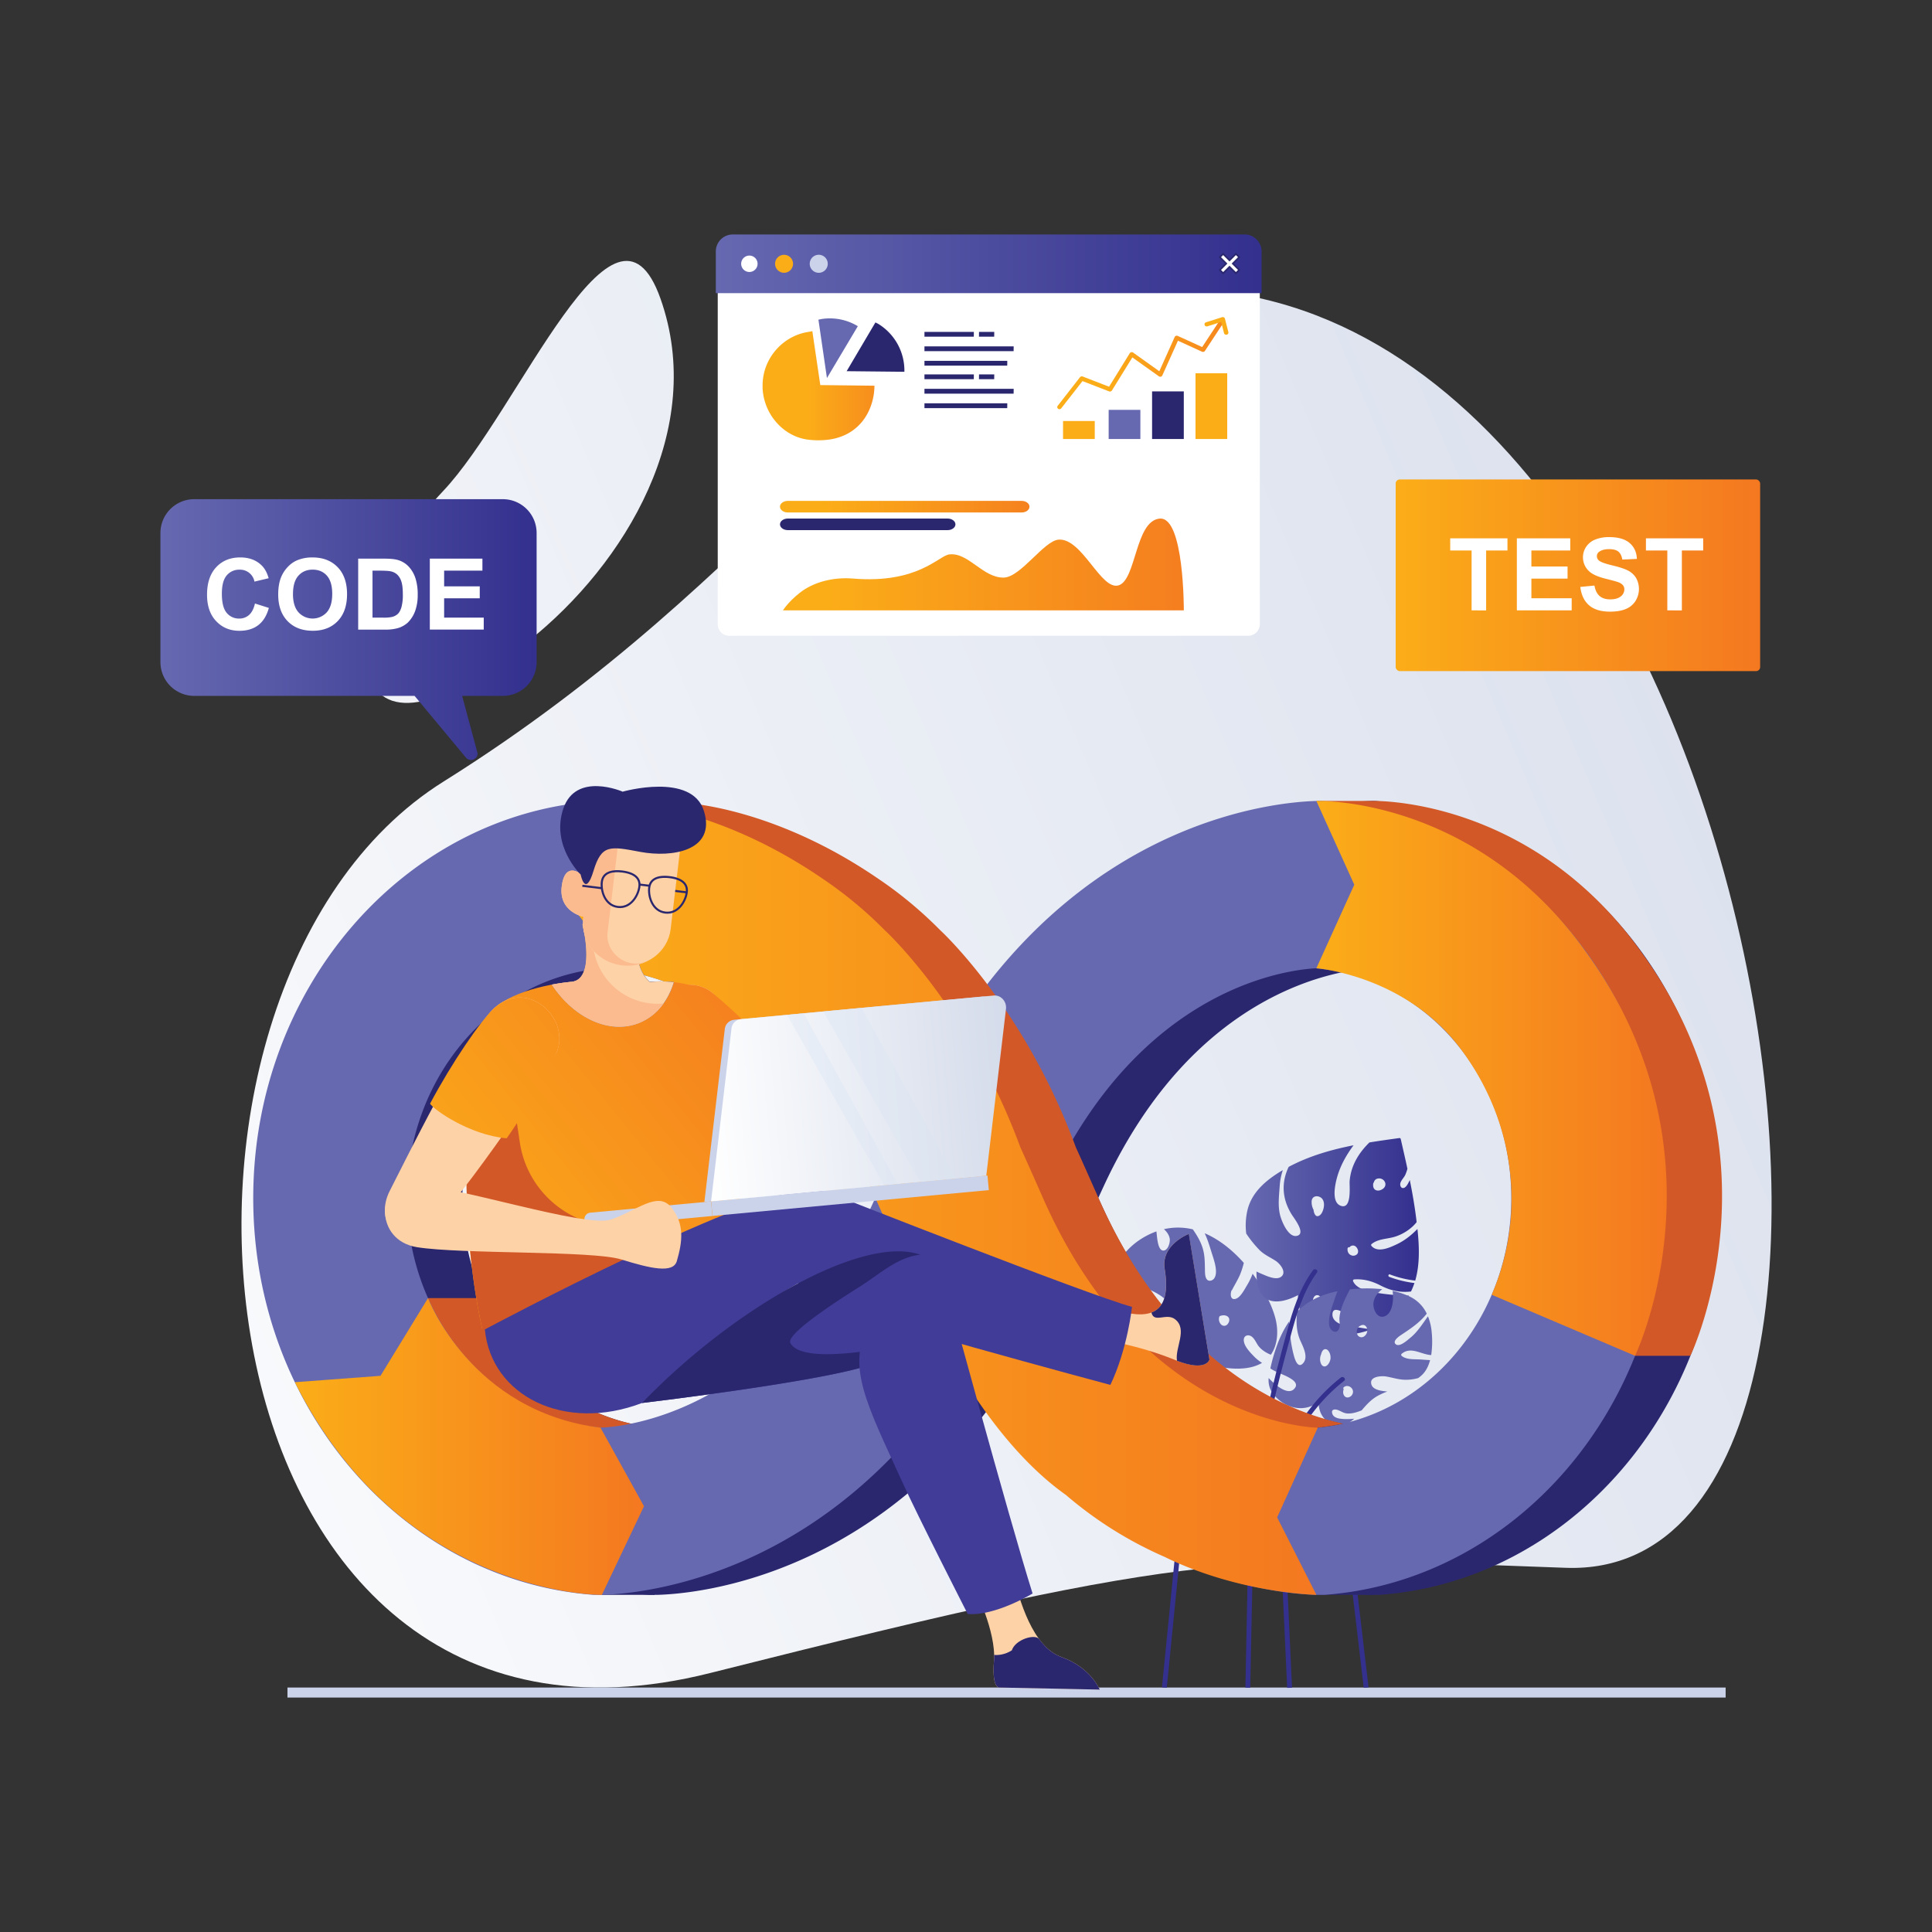 <svg xmlns="http://www.w3.org/2000/svg" xmlns:xlink="http://www.w3.org/1999/xlink" data-name="Layer 1" viewBox="0 0 2000 2000"><rect x="0" y="0" width="2000" height="2000" fill="#333333" stroke="none"/><defs><linearGradient id="a" x1="1930.48" x2="4771.1" y1="1015.04" y2="1015.04" gradientUnits="userSpaceOnUse"><stop offset="0" stop-color="#fff"/><stop offset="1" stop-color="#d4dbea"/></linearGradient><linearGradient id="f" x1="1885.29" x2="3346.77" y1="1075.18" y2="1075.18" gradientTransform="translate(47.16)" gradientUnits="userSpaceOnUse"><stop offset="0" stop-color="#33308e"/><stop offset="1" stop-color="#6669b0"/></linearGradient><linearGradient id="c" x1="1928.35" x2="2289.74" y1="1332.53" y2="1332.53" gradientTransform="translate(47.16)" gradientUnits="userSpaceOnUse"><stop offset="0" stop-color="#fbad18"/><stop offset="1" stop-color="#f47820"/></linearGradient><linearGradient id="g" x1="-93.24" x2="2228.28" y1="1597.17" y2="605.32" xlink:href="#a"/><linearGradient id="h" x1="-392.15" x2="1929.35" y1="897.53" y2="-94.31" xlink:href="#a"/><linearGradient id="b" x1="1289.64" x2="1468.78" y1="1280.09" y2="1280.09" gradientUnits="userSpaceOnUse"><stop offset="0" stop-color="#6669b0"/><stop offset="1" stop-color="#33308e"/></linearGradient><linearGradient id="i" x1="1124.1" x2="1256.4" y1="1479.73" y2="1479.73" xlink:href="#b"/><linearGradient id="j" x1="166.06" x2="555.52" y1="651.75" y2="651.75" xlink:href="#b"/><linearGradient id="k" x1="1444.79" x2="1822.08" y1="595.52" y2="595.52" gradientTransform="rotate(-180 1633.44 595.525)" xlink:href="#c"/><linearGradient id="l" x1="537.73" x2="1316.97" y1="1240.94" y2="1240.94" xlink:href="#c"/><linearGradient id="m" x1="258.05" x2="619.44" y1="1497.39" y2="1497.39" xlink:href="#c"/><linearGradient id="n" x1="1315.54" x2="1678.23" y1="1116.31" y2="1116.31" xlink:href="#c"/><linearGradient id="o" x1="434.43" x2="816.49" y1="1350.9" y2="1041.97" xlink:href="#c"/><linearGradient id="p" x1="419.41" x2="801.48" y1="1332.33" y2="1023.4" xlink:href="#c"/><linearGradient id="q" x1="8139.41" x2="8455.28" y1="617.68" y2="617.68" gradientTransform="matrix(-1 .09 .09 1 8817.02 -433.15)" gradientUnits="userSpaceOnUse"><stop offset="0" stop-color="#ffd10a"/><stop offset="1" stop-color="#f47521"/></linearGradient><linearGradient id="r" x1="366.68" x2="689.43" y1="825.49" y2="825.49" gradientTransform="matrix(1 -.09 .09 1 285.62 363.76)" xlink:href="#a"/><linearGradient id="s" x1="350.18" x2="732.23" y1="1246.7" y2="937.77" xlink:href="#c"/><linearGradient id="t" x1="741.05" x2="1306.03" y1="273.07" y2="273.07" xlink:href="#b"/><linearGradient id="u" x1="802.33" x2="820.99" y1="273.07" y2="273.07" xlink:href="#c"/><linearGradient id="v" x1="789.41" x2="905.27" y1="399.3" y2="399.3" xlink:href="#c"/><linearGradient id="w" x1="1100.46" x2="1133.29" y1="445.14" y2="445.14" xlink:href="#c"/><linearGradient id="x" x1="1237.59" x2="1270.42" y1="420.44" y2="420.44" xlink:href="#c"/><linearGradient id="y" x1="1094.42" x2="1265.92" y1="377.94" y2="377.94" xlink:href="#c"/><linearGradient id="z" x1="1246.95" x2="1271.73" y1="337.38" y2="337.38" xlink:href="#c"/><linearGradient id="A" x1="810.49" x2="1225.46" y1="584.31" y2="584.31" xlink:href="#c"/><linearGradient id="B" x1="807.44" x2="1065.71" y1="524.51" y2="524.51" xlink:href="#c"/><clipPath id="d"><path fill="none" d="M3624.59,790.22c-174.24-52.9-324.46-127.66-494.67-335.1s-627.65-143.61-760.63,167.55-37.23,598.4,122.34,651.59,228,105.27,316.15,309.36c70.68,163.73,463.59,242.58,585.33,84.68,222.67-288.77,228.83-176,335.21-391.38S3803.56,844.55,3624.59,790.22Z"/></clipPath><clipPath id="e"><path fill="none" d="M3493.39,1050.85,3383.13,668.7l-266.67-30.42,0-174.93a59.55,59.55,0,0,0-59.54-59.54l-563.79.07a59.57,59.57,0,0,0-59.54,59.62l.15,1113.13a59.74,59.74,0,0,0,59.62,59.62l563.79-.08a59.55,59.55,0,0,0,59.46-59.62v-42.61l293-114.17Z" data-name="SVGID"/></clipPath></defs><g clip-path="url(#d)"><rect width="1380.35" height="1573.84" x="1936.02" y="225.29" fill="#fff" opacity=".35"/><path fill="url(#a)" d="M4771.1,509.18v-18h-49.59V207.3h-2791v36h30.07V256h890.17V491.17H1930.48v18h920.24V971.36H1930.48v18h920.24v462.18H1930.48v18h920.24v301.15H1960.83v10.42h-30.35v41.66h2791v-3.35h0V1469.56h49.59v-18h-49.59V989.37h49.59v-18h-49.59V509.18ZM3341.16,989.37h429.92v462.18H3341.16Zm0-18V509.18h429.92V971.36Zm0-480.19V256h429.92V491.17Zm0,978.39h429.92v301.15H3341.31v10.42h-.15Zm460.12,301.15V1469.56H4231.2v301.15Zm0-319.16V989.37H4231.2v462.18Zm0-480.19V509.18H4231.2V971.36Zm0-480.19V256H4231.2V491.17ZM4261.39,256h429.93V491.17H4261.39Zm-1380.47,0h429.92V491.17H2880.92Zm0,253.16h429.92V971.36H2880.92Zm0,480.19h429.92v462.18H2880.92Zm0,480.19h429.92v311.57h-.17v-10.42H2880.92Zm1810.4,311.57h-.17v-10.42H4261.39V1469.56h429.93Zm0-329.58H4261.39V989.37h429.93Zm0-480.19H4261.39V509.18h429.93Z"/></g><g clip-path="url(#e)"><path fill="#2a276f" d="M3098.54,664.76a44.69,44.69,0,0,0-7.64-.48h-.6C3048,665.49,2858.87,683,2720.49,894.9,2582.11,683,2393,665.45,2350.74,664.24h-.06c-.2,0-8.25.52-8.25.52-196.73,14.47-352.68,193.13-352.68,410.7s155.95,396.15,352.65,410.63l8.28,0c42.27-1.17,231.43-18.66,369.81-230.59C2858.87,1467.46,3048,1485,3090.3,1486.12l8.27,0c196.71-14.48,352.65-193.13,352.65-410.63S3295.28,679.23,3098.54,664.76Zm-470.62,423.06C2530.73,1297.33,2374.71,1312,2349.25,1313c-112.06-10.52-200.33-113-200.33-237.58,0-125.09,89-228,201.76-237.8v-.2c29.38,1.49,181.7,19.25,277.24,225.16l5.82,12.6ZM3091.73,1313c-25.47-1-181.48-15.71-278.67-225.22l-5.82-12.6,5.82-12.6C2908.59,856.71,3060.92,839,3090.3,837.46v.2c112.76,9.77,201.76,112.71,201.76,237.8C3292.06,1200,3203.79,1302.52,3091.73,1313Z"/><path fill="url(#f)" d="M3041.24,664.76a44.69,44.69,0,0,0-7.64-.48h-.6c-42.28,1.21-231.43,18.69-369.81,230.62C2524.81,683,2335.72,665.45,2293.44,664.24h-.06c-.19,0-8.25.52-8.25.52-196.73,14.47-352.68,193.13-352.68,410.7s156,396.15,352.65,410.63l8.28,0c42.27-1.17,231.43-18.66,369.81-230.59C2801.57,1467.46,2990.72,1485,3033,1486.12l8.27,0c196.7-14.48,352.66-193.13,352.66-410.63S3238,679.23,3041.24,664.76Zm-470.62,423.06C2473.43,1297.33,2317.41,1312,2292,1313c-112.06-10.52-200.33-113-200.33-237.58,0-125.09,89-228,201.76-237.8v-.2c29.38,1.49,181.7,19.25,277.24,225.16l5.82,12.6ZM3034.43,1313c-25.47-1-181.48-15.71-278.67-225.22l-5.83-12.6,5.83-12.6C2851.29,856.71,3003.62,839,3033,837.46v.2c112.75,9.77,201.76,112.71,201.76,237.8C3234.76,1200,3146.48,1302.52,3034.43,1313Z"/><path fill="url(#c)" d="M2292,1313l45,81.34-43.52,91.74s-206.52,2.29-317.87-220.14l88.68-6.63,49.18-80.41S2157.83,1296.57,2292,1313Z"/></g><path fill="url(#g)" d="M1128.73,307.6C914.18,349.87,804.65,592.85,459.16,809.06S189.73,1869.54,735.38,1731.85C1255.93,1600.48,1280,1610.86,1621,1623,2047.67,1638.16,1807.66,173.85,1128.73,307.6Z"/><path fill="url(#h)" d="M546.86,663.8c100.7-80.13,184.55-220,136.87-354.69S537.6,425.16,458.38,508.7C343.74,629.58,336.14,831.48,546.86,663.8Z"/><rect width="1488.8" height="10.37" x="297.57" y="1746.93" fill="#cbd3eb"/><polygon fill="#33308e" points="1332.47 1747.27 1337.51 1747.16 1330.33 1591.26 1325.28 1591.37 1332.47 1747.27"/><path fill="#33308e" d="M1216.42,1582.3c0-10.7,69.77-11.53,91.15-11.53s91.15.83,91.15,11.53-69.76,11.53-91.15,11.53S1216.42,1593,1216.42,1582.3Zm91.15-6.49c-47,0-77.43,3.54-84.86,6.49,7.43,3,37.91,6.49,84.86,6.49s77.43-3.53,84.86-6.49C1385,1579.35,1354.52,1575.81,1307.57,1575.81Z"/><path fill="#cbd3eb" d="M1393.67,1501.1a92.77,92.77,0,1,1-172.2,0Z"/><path fill="#c0c9e7" d="M1221.47,1501.1c0,7.52,38.55,13.63,86.1,13.63s86.1-6.11,86.1-13.63-38.55-13.64-86.1-13.64S1221.47,1493.56,1221.47,1501.1Z"/><path fill="#84605a" d="M1230,1501.1c0,5.56,34.75,10.07,77.62,10.07s77.62-4.51,77.62-10.07-34.75-10.09-77.62-10.09S1230,1495.52,1230,1501.1Z"/><path fill="#fff" d="M1229.91,1532.39c.21-6.94,11-7,10.81,0-.49,16.5,1.64,32.95,13.55,45.34,4.83,5-2.81,12.67-7.64,7.64C1232.76,1571,1229.33,1551.79,1229.91,1532.39Z" opacity=".42"/><path fill="#33308e" d="M1307.57,1593.83c21.39,0,91.15-.83,91.15-11.53h-5a1.29,1.29,0,0,1,.28-.86c-3,3.08-34.77,7.35-86.39,7.35s-83.34-4.27-86.39-7.35a1.29,1.29,0,0,1,.28.86h-5C1216.42,1593,1286.19,1593.83,1307.57,1593.83Z"/><polygon fill="#33308e" points="1411.72 1747.17 1416.75 1746.82 1397.49 1583.63 1392.45 1583.98 1411.72 1747.17"/><polygon fill="#33308e" points="1207.87 1747.18 1223.99 1584.63 1218.96 1584.25 1202.84 1746.81 1207.87 1747.18"/><rect width="155.88" height="5.04" x="1215.39" y="1666.71" fill="#33308e" transform="rotate(-88.83 1293.317 1669.227)"/><path fill="#cbd3eb" d="M1230,1501.11c0,4.1,18.66,7.6,45.53,9.17,1.57.09,3.18.18,4.84.23,2.25.14,4.51.23,6.86.27,1.52.1,3.09.14,4.7.19q5.25.13,10.79.14c1.61,0,3.22,0,4.84,0h0c7.19,0,14.15-.14,20.74-.37,1.66,0,3.32-.13,4.93-.18,30.23-1.38,51.94-5.07,51.94-9.49,0-4-18.11-7.51-44.33-9.12-1.71-.1-3.41-.2-5.16-.28-7.84-.42-16.27-.65-25.08-.7h-4.88c-5.35,0-10.55.1-15.58.24-1.61,0-3.13.14-4.7.18-2.62.09-5.2.23-7.74.36-1.61.06-3.23.2-4.79.24C1247.42,1493.74,1230,1497.14,1230,1501.11Z"/><path fill="#6669b0" d="M1306.44,1410.86a44.67,44.67,0,0,1-8.9-7.34c-3.9-4-10-10.38-10-16.42.06-5,5.22-6.07,8.66-3.14,3.06,2.61,4.36,6.58,6.76,9.67,3,3.79,7.71,6.82,12.6,8.79,6.68-9.53,7.79-22.65,5.54-34.11-2.6-13.24-11.34-32.11-24.41-49.73a69.15,69.15,0,0,1-6,12.3c-2.46,4.08-6.42,11.86-11.12,13.52-5,1.77-6-2.85-5.25-6.6a1.51,1.51,0,0,1,.13-.6h0a9.35,9.35,0,0,1,.3-1,1.24,1.24,0,0,1,.56-.66c2.73-5.29,5.89-10.35,8.28-15.81a83.27,83.27,0,0,0,4-12.4c-11.45-12.89-25.21-24.16-40.52-30.66,3.11,6.45,5.26,13.76,7.24,20.14,2,6.53,7.39,20.43,2.41,26.83-1.36,1.75-4.17,2.88-6.29,1.69-3.47-1.95-3-9.09-3.11-12.29-.15-7.83-.18-14.6-2.72-22.22-2.22-6.61-5.84-12.5-9.76-18.19a65.15,65.15,0,0,0-29.93-.18c3,2.69,5.38,6,6,9.89.58,3.61-1.63,11.93-6.37,12.22-6.24.36-6.67-14.12-7.43-19.81a80.31,80.31,0,0,0-17.09,8.6,74.32,74.32,0,0,0-23,24.34,1.2,1.2,0,0,1,.23.59c2,15.84,22.24,21.32,34.28,27.43,3.74,1.9,17.75,8.46,15.94,14.12-1,3-6,3-8.31,2.56-6-1.12-11.45-5.93-16.14-9.58-10.83-8.4-21.53-16.5-30.48-26.67-9.9,21.18-12.15,45.58-11.8,63.63a1.39,1.39,0,0,1,1.08,0,47.8,47.8,0,0,0,22.55,3.55c4.79-.44,9.75-1.57,14.58-.86,4.06.59,10.41,5.55,5.85,9.61-3.9,3.46-12.59,2.63-17.35,2a82.72,82.72,0,0,1-26.49-8.44c.28,5.28.76,9.84,1.3,13.27a65.18,65.18,0,0,0,28.23,43.55,67.92,67.92,0,0,0,16,7.75c10.88-9.43,19.15-19.85,24-34,1.94-5.67,6-21.34,14-20.8,3.61.24,6.1,4.64,6.78,7.76,1.16,5.31-2.06,10.63-5,14.77-4.3,6.09-9,11.79-13.22,18-4.06,6-8.27,11.85-12.7,17.57a72.57,72.57,0,0,0,30.76-2.47c15.53-4.8,31.79-20.94,23.2-37.55C1271,1417.12,1291.55,1419.62,1306.44,1410.86Zm-137-44.09a4.54,4.54,0,0,1-.7.1,1.28,1.28,0,0,1-1.93.19c-.22-.22-.42-.45-.63-.69-1.64-1-2.68-3.21-3.18-5.11a1.18,1.18,0,0,1,.18-1,14.33,14.33,0,0,1-.39-3.06c0-2.43,1.11-5.17,4-4.66a9,9,0,0,1,6.8,7.21C1173.88,1362.53,1172.32,1365.89,1169.44,1366.77Zm101.44,3.89a4.47,4.47,0,0,1-6.69.56,7.94,7.94,0,0,1-2-8,1.17,1.17,0,0,1,.8-.85l.1-.07c2.47-1,5.83-1.08,8,.73C1273.45,1365.05,1272.68,1368.46,1270.88,1370.66Z"/><path fill="url(#b)" d="M1438.86,1319.29a108.76,108.76,0,0,0,26.18,6.38c4.94-17.07,4.18-35.64,2.28-53.43-6.29,6.41-13.17,12-21.72,16-7.16,3.35-19.46,9-25.85,1.53a1.33,1.33,0,0,1,0-1.84c6.93-5.71,16.15-5.15,24.34-7.71s16.86-8,22.41-15.1c-.17-1.47-.36-3-.54-4.41-1.65-13.15-3.94-26.19-6.55-39.17l-.35.73c-1.11,2.27-3.22,7.07-6.19,7.55-2.76.45-3.78-2.81-3.22-5,.85-3.28,4-5.92,5.31-9.09.77-1.91,1.47-3.85,2-5.82-2.21-10.32-4.58-20.6-6.94-30.87a1.34,1.34,0,0,0-1.61-.91c-10.2,1.41-20.51,2.84-30.8,4.52-11.19,11-19.17,24-20.48,40.11-.37,4.59,2.5,28.63-8.46,25.69-11.57-3.11-6.11-24.72-3.87-31.93,3.54-11.37,9.4-21.49,16.39-30.93-23.34,4.6-46.21,11.18-67.17,22.36-7.89,16.49-6.8,33.59,3.42,49.72,2.23,3.53,15.19,19.94,4.72,21.76-8.81,1.54-15.69-15.77-17.18-22.22-2.21-9.6-.91-19.53-.25-29.22a63.58,63.58,0,0,1,3.26-16.69c-.24.15-.5.27-.75.42-15.8,9.42-30.82,21.6-35.66,40.14a69.47,69.47,0,0,0-1.5,25.13,119.85,119.85,0,0,0,13.51,16.81c5.21,5.25,11.22,7.61,17.23,11.6,4.29,2.84,11.61,11.78,5.28,16.39-5.1,3.71-14.67-.83-19.54-2.87-2-.83-3.93-1.72-5.84-2.65-.78,50.19,42.93,24.22,42.93,24.45-.33,46,46.56,46.36,75.42,35.62-2.9-.54-5.8-1.08-8.71-1.56-5.75-1-11.61-1.28-17.32-2.41-6.21-1.24-14.86-5.13-13.59-13.07,1.1-6.84,10-1.31,13.26.49,11.22,6.19,24.35,11.9,37.42,11.23,1.39-.83,2.76-1.7,4.1-2.64a81.2,81.2,0,0,0,24.26-27.08,229.94,229.94,0,0,1-33.25-3c-8-1.38-20.62-3.51-24.44-11.85a1.32,1.32,0,0,1,1.12-2c9.61-.72,18.74,1.86,27.2,6.27,10.16,5.29,20.64,7.58,31.56,6.22a76.71,76.71,0,0,0,3.37-8.25c.06-.17.11-.34.16-.51a110.66,110.66,0,0,1-26.1-6.39C1436.61,1321.23,1437.28,1318.7,1438.86,1319.29ZM1421.59,1225a1,1,0,0,1,.61-.84,5,5,0,0,1,4.45-4.18c6.1-.93,10.35,6.26,5.27,10.43-2,1.61-4.85,2.6-7.32,1.74C1421.53,1231,1421.17,1227.75,1421.59,1225Zm-56.43,123.17a4.88,4.88,0,0,1-6.3.31,1.12,1.12,0,0,1,.26-1.92,7.07,7.07,0,0,1,1.75-4.72,3.71,3.71,0,0,1,5.84.75C1367.9,1344.51,1366.76,1346.81,1365.16,1348.13Zm5.25-98.67c-.49,3.06-2,7.57-5,9.07-3.66,1.79-5.14-2.76-5.56-5.48a1.21,1.21,0,0,1,0-.57,16.63,16.63,0,0,1-2-9.47c.6-4.63,5.22-5.83,9-3.63C1370.34,1241.43,1371,1245.76,1370.41,1249.46Zm34.53,48.74a5.58,5.58,0,0,1-6.39,1.11c-2.79-1.21-3.92-4.13-3.54-7a1.47,1.47,0,0,1,2-1.12,4.37,4.37,0,0,1,6.63-.63C1405.58,1292.36,1406.88,1295.92,1404.94,1298.2Z"/><path fill="url(#i)" d="M1217.14,1515.47a67.19,67.19,0,0,1,5.49,16.24c-11.07,4-23.41,4.44-35.28,4.14a47.2,47.2,0,0,0,9.52-14.55c1.87-4.69,5-12.75-.23-16.42a.93.93,0,0,0-1.23.09c-3.45,4.67-2.63,10.48-3.92,15.79a30.17,30.17,0,0,1-8.93,14.94l-2.94-.13c-8.79-.38-17.54-1.17-26.26-2.16l.46-.26c1.46-.82,4.53-2.4,4.71-4.3s-2-2.25-3.45-1.78c-2.13.7-3.73,2.83-5.76,3.82-1.23.59-2.49,1.12-3.76,1.58-6.94-.87-13.86-1.85-20.78-2.83a.83.83,0,0,1-.68-1c.44-6.53.89-13.12,1.51-19.71,6.75-7.64,15-13.33,25.58-15,3-.47,19.08.14,16.6-6.65-2.62-7.16-16.67-2.62-21.34-.83a70.64,70.64,0,0,0-19.69,11.92c1.92-15,5.18-29.78,11.57-43.6,10.54-5.82,21.91-6,33.09-.35,2.44,1.24,13.94,8.6,14.64,1.89.59-5.65-11.2-9.13-15.54-9.74-6.47-.92-13,.41-19.37,1.31a44.15,44.15,0,0,0-10.89,2.91c.08-.16.15-.33.24-.5,5.47-10.47,12.81-20.58,24.86-24.58a48.19,48.19,0,0,1,16.58-2.21,78.4,78.4,0,0,1,11.78,7.69c3.73,3,5.58,6.71,8.51,10.31,2.09,2.56,8.37,6.75,11.11,2.51,2.21-3.42-1.26-9.23-2.84-12.22-.65-1.21-1.33-2.39-2-3.56,33.2-3,18.12,25.93,18.26,25.92,30.43-2.53,33,27.1,27.23,45.9-.5-1.81-1-3.62-1.45-5.43-.91-3.59-1.41-7.28-2.43-10.84-1.12-3.86-4.11-9.14-9.31-7.92-4.48,1-.39,6.38,1,8.35,4.63,6.79,9,14.8,9.23,23.1-.48.92-1,1.83-1.55,2.72a53.19,53.19,0,0,1-16.76,16.72,139.36,139.36,0,0,0-3.59-20.88c-1.3-5-3.32-12.87-9-14.86a.88.88,0,0,0-1.24.81,30.78,30.78,0,0,0,5.46,16.88c4,6.17,6,12.68,5.64,19.64a50.71,50.71,0,0,1-5.3,2.56l-.33.12a67.47,67.47,0,0,0-5.49-16.18C1218.31,1513.94,1216.67,1514.51,1217.14,1515.47Zm-63.31-6.15a.72.72,0,0,0-.53.42,3.28,3.28,0,0,0-2.55,3c-.32,3.9,4.64,6.23,7.17,2.81a4.91,4.91,0,0,0,.79-4.72C1157.85,1509,1155.66,1508.9,1153.83,1509.32Zm78.84-41.91a3,3,0,0,0-.09-4,.76.76,0,0,0-1.26.26,4.85,4.85,0,0,0-3,1.34,2.3,2.3,0,0,0,.78,3.66A3,3,0,0,0,1232.67,1467.41Zm-65.08,8.3c2-.47,4.92-1.63,5.76-3.63,1-2.4-2.08-3.11-3.9-3.23a.81.81,0,0,0-.38,0,11.38,11.38,0,0,0-6.36-.81c-3,.62-3.61,3.6-2,5.87C1162.26,1476.07,1165.16,1476.27,1167.59,1475.71Zm33.94,19.38a3.42,3.42,0,0,0,.43-4.1,4.32,4.32,0,0,0-4.82-1.88.92.92,0,0,0-.65,1.32,2.7,2.7,0,0,0-.1,4.23C1197.7,1495.79,1200.12,1496.43,1201.53,1495.09Z"/><path fill="#6669b0" d="M1480.43,1408c-3.07-.18-6.15-.38-9.23-.63-6.25-.5-15,.54-20.16-3.73a1.42,1.42,0,0,1-.09-2.14c9.67-8.15,20.27.82,30.62,1.25a96.22,96.22,0,0,0,.54-23.36,56.79,56.79,0,0,0-3.89-16.72c-5.73,7.85-10.82,16.2-18.37,22.3-3,2.43-10.8,9.68-14.76,6.75-4.35-3.22,3.25-8.38,5.58-9.93,9.58-6.37,19-12.58,26.3-21.9a37.19,37.19,0,0,0-17.36-17.58,79.87,79.87,0,0,0-18-6c1.39,9.73-.12,24.16-9.1,26.57-6.34,1.69-10.32-5.72-10.74-11.57-.49-6.8,3.87-12.9,9.13-16.73a153.8,153.8,0,0,0-28.5-.35c-1.69.13-3.39.3-5.1.49a1.44,1.44,0,0,1-.16.55c-4.52,8.76-9.65,18.76-10.55,28.78-.33,3.72,1.23,8.62-.73,12.11-3.1,5.51-8.88,1-9.74-3.49-1.56-8.12,2.24-18.36,4.86-26,1.09-3.2,2.24-6.61,3.55-10-11.47,2.36-22.71,6.4-32.57,13.33a65.63,65.63,0,0,0-9.12,7.83c-1.24,9.88-.86,19.87,2.77,28.79,2.6,6.4,9.9,18.46,2.78,25.16-4.9,4.61-7.79-4.18-8.81-7.86-3.2-11.48-4.55-23.85-5.06-36a107.85,107.85,0,0,0-12.06,23.45,179.77,179.77,0,0,0-7.38,25.16c6,4.25,13.1,6,19.62,9.7,3,1.75,9.08,5.44,6.15,10.09-6.06,9.64-19.81-1.52-27.54-9.8-.64,7.79,1.91,14,7.34,19.61,11.74,12.2,30.15,16.14,44.43,5.09-.56,14.25,10.1,25.93,24,24,5-.71,9.13-3.22,12.79-6.58a68.85,68.85,0,0,1-9.72.36c-4.16-.14-11.25-.48-12.92-5.45-1.61-4.77,2.73-5,5.77-3.88,3.76,1.44,6.17,3.51,10.45,3.59,4.81.11,9.57-1.43,14.17-3.27,5.23-6.24,10.29-11.78,17.71-15.63a85.13,85.13,0,0,1,8.8-3.88c-5.83-.49-14.39-1.53-16.31-6.85-3.2-8.88,10.3-9.47,14.85-8.73,6.08,1,11.89,2.93,18.09,3.35a46.31,46.31,0,0,0,15.35-1.66c1-.75,2.05-1.52,3-2.37C1475.86,1420.12,1478.74,1414.36,1480.43,1408ZM1371,1414.53c-2.74-.09-4-3.39-4.36-5.88a12.52,12.52,0,0,1,1.13-7,1.38,1.38,0,0,1,.07-.62c.59-1.72,1.54-3.76,3.36-4.29a3.61,3.61,0,0,1,3.59,1.27c2.14,2.28,3,6.17,2.38,9.38C1376.61,1410.24,1374.15,1414.65,1371,1414.53Zm34.21-32.93c-1.54-3-.43-6.57,2-8.71a1.24,1.24,0,0,1,.76-.31c2.42-1.67,5.32-1.36,6.75,1.58a7.49,7.49,0,0,1-2.52,9.2A4.63,4.63,0,0,1,1405.17,1381.6Zm-5.41,62.13c-1.71,2.85-5.63,4.06-7.87,1.59-1.77-1.93-1.84-4.81-.91-7.28a1.27,1.27,0,0,1,0-1.93C1395.71,1432.07,1403.2,1438,1399.76,1443.73Z"/><path fill="#33308e" d="M1328.3,1510.78c1.66,0,3.32-.13,4.93-.18,1.71-5,3.55-9.91,5.76-14.74.6-1.3,1.2-2.59,1.85-3.87a180.17,180.17,0,0,1,50.59-62.55c2.4-1.92-1-5.29-3.41-3.4a183.65,183.65,0,0,0-51.56,63.87c-.28.6-.56,1.2-.78,1.8A147.59,147.59,0,0,0,1328.3,1510.78Z"/><path fill="#33308e" d="M1302.68,1511.11c1.61,0,3.22,0,4.84,0,.87-6.73,1.93-13.45,3.08-20.14,2-11.61,4.34-23.18,6.87-34.65,5.44-24.24,11.84-48.25,18.29-72.26,6.32-23.46,13.09-46.82,27.56-66.73,1.85-2.48-2.35-4.88-4.14-2.39-13.92,19.07-20.88,41.33-27,63.91-7.28,26.78-14.42,53.64-20.32,80.74-2.26,10.42-4.38,20.87-6.13,31.38C1304.57,1497.7,1303.55,1504.42,1302.68,1511.11Z"/><path fill="#33308e" d="M1245.3,1400.78a274.8,274.8,0,0,1,15.67,39.54c.64,1.94,1.2,3.87,1.75,5.81h0a369.65,369.65,0,0,1,10.14,45.9c1,6,1.84,12.17,2.58,18.25,1.57.09,3.18.18,4.84.23-.79-6.27-1.61-12.49-2.63-18.72a386.73,386.73,0,0,0-8.71-41.1c-.69-2.49-1.38-5-2.17-7.51a291.36,291.36,0,0,0-17.37-44.84C1248.12,1395.53,1244,1398,1245.3,1400.78Z"/><path fill="#33308e" d="M1200.7,1474.61c12.44-8.25,24.83-16.68,37.37-24.8,7-4.51,13.91-7.87,22.3-4.78a15.83,15.83,0,0,1,2.35,1.1,26.35,26.35,0,0,1,6.27,4.56,39.87,39.87,0,0,1,6.27,7.93c5.76,9.54,8.62,20.92,10.18,32.81.88,6.41,1.39,13,1.75,19.35,1.52.1,3.09.14,4.7.19-.41-6.45-.87-13.13-1.75-19.72-2.07-16.32-6.4-32.08-16.86-42.82a34.8,34.8,0,0,0-6.46-5.25,27.07,27.07,0,0,0-5.85-2.86,22.84,22.84,0,0,0-16,.24c-7.23,2.8-14,8.43-20.46,12.71-8.71,5.81-17.42,11.57-26.13,17.38C1195.9,1472.26,1198.21,1476.26,1200.7,1474.61Z"/><path fill="url(#j)" d="M520.5,516.74H201.08a35,35,0,0,0-35,35V685.38a35,35,0,0,0,35,35h228.1l52.9,63.6a6.84,6.84,0,0,0,12.33-4.09l-16-59.51H520.5a35,35,0,0,0,35-35V551.76A35,35,0,0,0,520.5,516.74Z"/><path fill="#fff" d="M263.93,624.75l14.38,4.56q-3.3,12-11,17.86T247.8,653q-14.62,0-24.05-10t-9.42-27.33q0-18.33,9.47-28.48t24.9-10.14q13.49,0,21.89,8,5,4.71,7.52,13.53l-14.68,3.5A15.17,15.17,0,0,0,248,589.73a16.74,16.74,0,0,0-13.25,5.86q-5.08,5.86-5.08,19,0,13.92,5,19.84a16.27,16.27,0,0,0,13,5.91,14.88,14.88,0,0,0,10.17-3.76Q262.08,632.82,263.93,624.75Z"/><path fill="#fff" d="M288,615.48q0-11.22,3.36-18.84a34.53,34.53,0,0,1,6.84-10.07,28.53,28.53,0,0,1,9.49-6.61,40.24,40.24,0,0,1,15.83-2.9q16.23,0,26,10.07t9.74,28q0,17.79-9.67,27.83t-25.85,10q-16.38,0-26.05-10T288,615.48Zm15.28-.5q0,12.46,5.76,18.92a19.82,19.82,0,0,0,29.19,0q5.69-6.39,5.68-19.16,0-12.62-5.54-18.84t-14.7-6.21q-9.17,0-14.78,6.29T303.31,615Z"/><path fill="#fff" d="M370.79,578.31H397.9q9.17,0,14,1.4A24.64,24.64,0,0,1,423,586.47a32.1,32.1,0,0,1,7,11.9,54,54,0,0,1,2.41,17.36,48.29,48.29,0,0,1-2.26,15.63,32.37,32.37,0,0,1-7.86,13,26.12,26.12,0,0,1-10.42,5.86,44.77,44.77,0,0,1-13.13,1.55H370.79Zm14.83,12.42v48.65H396.7a40.16,40.16,0,0,0,9-.7,13.64,13.64,0,0,0,6-3.06q2.39-2.16,3.88-7.09A47.56,47.56,0,0,0,417,615.08q0-8.52-1.51-13.07a16.75,16.75,0,0,0-4.2-7.12,14.19,14.19,0,0,0-6.87-3.46q-3.1-.69-12.17-.7Z"/><path fill="#fff" d="M444.94,651.75V578.31H499.4v12.42H459.77V607h36.87v12.37H459.77v20h41v12.37Z"/><rect width="377.29" height="198.38" x="1444.79" y="496.33" fill="url(#k)" rx="4.19" transform="rotate(180 1633.44 595.525)"/><path fill="#fff" d="M1523.39,631.85v-62h-22.13V557.28h59.26v12.61h-22.08v62Z"/><path fill="#fff" d="M1570.24,631.85V557.28h55.29v12.61h-40.24v16.54h37.44V599h-37.44v20.29H1627v12.57Z"/><path fill="#fff" d="M1635.91,607.59l14.65-1.43q1.32,7.38,5.36,10.84t10.91,3.46q7.28,0,11-3.08a9.15,9.15,0,0,0,3.69-7.2,6.8,6.8,0,0,0-1.55-4.5,12.45,12.45,0,0,0-5.42-3.23q-2.64-.91-12-3.26-12.11-3-17-7.37a19.58,19.58,0,0,1-3.64-25.67,20.31,20.31,0,0,1,9.31-7.55,37.27,37.27,0,0,1,14.67-2.59q14,0,21.14,6.15c4.73,4.1,7.21,9.59,7.45,16.43l-15.05.66q-1-5.75-4.15-8.27t-9.54-2.51q-6.56,0-10.27,2.7a5.4,5.4,0,0,0-2.39,4.62,5.71,5.71,0,0,0,2.23,4.53c1.9,1.6,6.52,3.25,13.84,5s12.74,3.52,16.25,5.36a21,21,0,0,1,8.24,7.58,23.46,23.46,0,0,1-.58,23.88,21.36,21.36,0,0,1-10.07,8.32q-6.51,2.71-16.23,2.72-14.15,0-21.72-6.54T1635.91,607.59Z"/><path fill="#fff" d="M1726,631.85v-62h-22.13V557.28h59.26v12.61h-22.07v62Z"/><path fill="#2a276f" d="M1428.24,829.63a45.27,45.27,0,0,0-7.64-.49h-.6c-42.28,1.21-231.43,18.7-369.81,230.62C911.81,847.84,722.71,830.32,680.44,829.1h-.06c-.2,0-8.25.53-8.25.53C475.4,844.1,319.45,1022.76,319.45,1240.32S475.4,1636.48,672.1,1651l8.28,0c42.27-1.17,231.43-18.66,369.81-230.58C1188.57,1632.32,1377.72,1649.81,1420,1651l8.27,0c196.71-14.47,352.65-193.13,352.65-410.63S1625,844.1,1428.24,829.63ZM957.62,1252.68C860.43,1462.19,704.41,1476.91,679,1477.91c-112.06-10.53-200.33-113.05-200.33-237.59,0-125.09,89-228,201.76-237.79v-.2c29.38,1.48,181.7,19.24,277.24,225.15l5.82,12.6Zm463.81,225.23c-25.47-1-181.48-15.72-278.67-225.23l-5.83-12.6,5.83-12.6c95.53-205.91,247.85-223.67,277.24-225.15v.2c112.75,9.76,201.76,112.7,201.76,237.79C1621.76,1364.86,1533.49,1467.38,1421.43,1477.91Z"/><polygon fill="#2a276f" points="1362.7 1650.98 1422.53 1650.98 1420.14 1630.49 1375.04 1625.88 1362.7 1650.98"/><polygon fill="#2a276f" points="623.08 1650.98 677.62 1650.98 678.95 1629.33 605.2 1616.35 623.08 1650.98"/><path fill="#d25927" d="M800.29,1449.61,788.52,1445c-53.06,28.57-97.07,32.39-109.57,32.88-78.7-7.39-145.62-60.2-178.52-134.1H443.07v113.88l27.21,75s226,51.93,230.27,51.93S800.29,1449.61,800.29,1449.61Z"/><path fill="#d25927" d="M1759.32,1099.62h0a1.43,1.43,0,0,1-.08-.22,430.63,430.63,0,0,0-35-75.48c-7.58-12.95-15.5-25-23.67-36.29C1584.81,823.54,1420,829.14,1420,829.14l39.25,86.7L1420,1002.33s91.85,6.92,149.11,83.12,68,172.14,32.4,254.88l91.14,63.17h57.25S1816.84,1264.23,1759.32,1099.62Z"/><polygon fill="#d25927" points="1363.3 829.14 1419.95 829.14 1439.88 846.59 1416.27 857.55 1390.36 847.17 1363.3 829.14"/><path fill="#6669b0" d="M1370.94,829.63a45.27,45.27,0,0,0-7.64-.49h-.6c-42.28,1.21-231.43,18.7-369.81,230.62C854.51,847.84,665.42,830.32,623.14,829.1h-.07c-.18,0-8.24.53-8.24.53C418.1,844.1,262.15,1022.76,262.15,1240.32S418.1,1636.48,614.8,1651l8.27,0c42.28-1.17,231.44-18.66,369.82-230.58,138.38,211.92,327.53,229.41,369.81,230.58l8.28,0c196.69-14.47,352.64-193.13,352.64-410.63S1567.67,844.1,1370.94,829.63ZM900.32,1252.68c-97.19,209.51-253.21,224.23-278.67,225.23-112.06-10.53-200.33-113.05-200.33-237.59,0-125.09,89-228,201.75-237.79v-.2c29.39,1.48,181.71,19.24,277.25,225.15l5.82,12.6Zm463.81,225.23c-25.47-1-181.48-15.72-278.67-225.23l-5.83-12.6,5.83-12.6c95.53-205.91,247.85-223.67,277.24-225.15v.2c112.75,9.76,201.76,112.7,201.76,237.79C1564.46,1364.86,1476.18,1467.38,1364.13,1477.91Z"/><path fill="#d25927" d="M1390.36,1473.71c-11,2.57-26.23,4.2-26.23,4.2l-33,18.73L1270.64,1528s-8,65.57-8,76c0,1.83,1.81,5.29,4.77,9.8-1.08-.48-2.13-1-3.21-1.53v-.1a413.78,413.78,0,0,1-54.89-28.87,399.69,399.69,0,0,1-48.41-35.7c-51.35-36.43-92.23-94.8-120.21-144.1S997.57,1314,997.57,1314c-11.43-23.65-22.67-48.33-33.91-73.92-30.94-70.29-67.55-119.55-103.45-154.18-77.68-71.94-159.53-81.36-159.53-81.36L642.4,929.09,705,830.9s92.67,2.29,204.19,78.78c6.74,4.53,13.27,9.24,19.61,14.05.22.21.47.35.7.55A424.58,424.58,0,0,1,973.37,963c1.75,1.64,87.26,80.68,140.23,224.36a.16.16,0,0,1,0,.08c7.83,17.24,15.63,34.83,23.53,52.69C1214.74,1416,1334.18,1461.78,1390.36,1473.71Z"/><path fill="#d25927" d="M647.5,830.9l32.88-1.8a261,261,0,0,1,40.6,3.32c20.55,3.51-6,27.16-6,27.16l-26.13,7.5-21.09-6.64s-13.53-7.65-15.52-10.25-3.58-8.65-3.58-8.65Z"/><path fill="url(#l)" d="M1364.13,1477.91s-180.14-1.19-284.5-237.83c-7.88-17.88-15.67-35.46-23.51-52.71l0-.07c-53-143.68-138.47-222.72-140.22-224.33A424.8,424.8,0,0,0,872,924.27h0l-.72-.52q-9.49-7.25-19.61-14.07C740.17,833.2,647.5,830.9,647.5,830.9l-62.61,98.21,58.3,75.43S725,1014,802.7,1085.9c35.92,34.62,72.52,83.91,103.44,154.18,11.26,25.6,22.49,50.26,33.91,73.92h0s60.65,160.73,163.39,233.58h0a405.18,405.18,0,0,0,103.31,64.59l0,.07c76.55,37.26,156,38.75,156,38.75l-40.65-80.19Z"/><path fill="url(#m)" d="M621.65,1477.91l45,81.34L623.07,1651s-206.52,2.3-317.86-220.14l88.68-6.62,49.18-80.41S487.53,1461.44,621.65,1477.91Z"/><path fill="url(#n)" d="M1702.07,1099.62h0c0-.07-.06-.14-.09-.22a429.83,429.83,0,0,0-35-75.48c-7.58-12.95-15.51-25-23.67-36.29C1527.56,823.54,1362.7,829.14,1362.7,829.14l39.24,86.7-39.24,86.49s91.85,6.92,149.11,83.12,68,172.14,32.4,254.88l148.39,63.17S1759.59,1264.23,1702.07,1099.62Z"/><path fill="#fed2a7" d="M676.43,1078.91c17.91,31.91,137,131.33,157.87,149.45,25.14,21.84,59.06,8.5,52.27-21.24-5.78-25.35-135.23-170.71-152.43-181.78C703.09,1005.36,654,1039,676.43,1078.91Z"/><path fill="url(#o)" d="M761.56,1187.35c-35.1-31.49-76-92.26-85.13-108.44-22.41-39.91,26.66-73.55,57.71-53.57,9.68,6.23,64.44,56.34,103.19,102.34C839,1145.69,796.58,1184.08,761.56,1187.35Z"/><path fill="url(#p)" d="M603,956.9s14.41,57.06-11.34,59.47-72.91,12.34-87.7,36.29S467.6,1232,499.22,1376c0,0,187.24-6.7,265.9-100.31,0,0,12.25-196.75-16.5-234.29-24-31.3-75.86-24.92-75.86-24.92s-15.55-11.3-12.43-39.33C668,908.73,603,956.9,603,956.9Z"/><path fill="url(#q)" d="M604.61,964.76c-.87-4.76-1.65-7.86-1.65-7.86s52.25-38.72,57.55,2.63Z"/><path fill="#d25927" d="M503.92,1052.66a46.47,46.47,0,0,1,12.78-13l21.43,143a102.36,102.36,0,0,0,63.53,80l103.59,41.06c-78.66,93.62-206,72.32-206,72.32C467.6,1232,489.13,1076.6,503.92,1052.66Z"/><path fill="#fff" d="M641,1061.75c-24.45,0-50.29-15.91-67.8-41.65,6.24-1.13,12.62-2,18.54-2.57a14.79,14.79,0,0,0,11.17-6.46c10.16-14.37,2.75-48,1.38-53.68,3.72-2.62,23-15.78,37.83-15.78,5.15,0,9.23,1.63,12.1,4.84,4.94,5.52,6.61,15.8,5,30.59-3.16,28.39,12.24,40,12.9,40.43l.38.27.46,0a97.7,97.7,0,0,1,11-.54c4.07,0,8.14.2,12.1.57-6.22,19.44-18.53,33.67-34.79,40.17a54.45,54.45,0,0,1-20.24,3.86Z"/><path fill="#204099" d="M642.11,942.78c4.87,0,8.54,1.45,11.22,4.44,4.71,5.27,6.28,15.25,4.67,29.7-3.23,29.05,12.7,41,13.38,41.5l.75.54.92-.11a96.79,96.79,0,0,1,10.87-.53c3.54,0,7.07.15,10.54.45-6.25,18.36-18.12,31.81-33.66,38a52.94,52.94,0,0,1-19.8,3.78c-23.59,0-48.54-15.11-65.81-39.64,5.66-1,11.36-1.75,16.65-2.24a15.94,15.94,0,0,0,12-7c10-14.22,3.49-46.28,1.75-53.85,4.84-3.37,22.76-15.12,36.5-15.12Zm0-2.34c-16.94,0-39.16,16.46-39.16,16.46s14.41,57.06-11.33,59.46c-5.87.55-12.9,1.5-20.4,2.91,17.86,27.12,44.38,43.66,69.78,43.66a55.34,55.34,0,0,0,20.67-4c17.62-7.06,30-22.6,35.91-42.27a126,126,0,0,0-13.66-.74,98.81,98.81,0,0,0-11.16.55s-15.54-11.31-12.43-39.34c3.17-28.43-6.19-36.74-18.22-36.74Z"/><path fill="#fed2a7" d="M571.22,1019.27c22.82,34.64,59.75,52,90.45,39.71,17.62-7.06,30-22.6,35.91-42.27a118.82,118.82,0,0,0-24.82-.19s-15.54-11.31-12.43-39.34C668,908.72,603,956.9,603,956.9s14.41,57.06-11.33,59.46C585.75,1016.91,578.72,1017.86,571.22,1019.27Z"/><path fill="#fbbb8f" d="M591.62,1016.36C617.36,1014,603,956.9,603,956.9s3.35-2.48,8.43-5.51l2.52,26.89a67,67,0,0,0,73,60.52h0A57,57,0,0,1,661.67,1059c-30.7,12.3-67.63-5.07-90.45-39.71C578.72,1017.86,585.75,1016.91,591.62,1016.36Z"/><rect width="2.12" height="21.2" x="699.36" y="911.97" fill="#2a276f" transform="rotate(-83.22 700.356 922.556)"/><path fill="#fed2a7" d="M703.8,881.4l-9.55,80.38c-2.81,23.71-25.35,40.52-50.34,37.55h0c-25-3-43-24.59-40.14-48.3l.23-2s-25.67-4.89-22.54-31.2,19.1-13.52,19.1-13.52l4.13-34.71Z"/><path fill="#fbbb8f" d="M600.56,904.34l4.13-34.71,35.19,4.17c0,.26-.1.51-.13.76l-10.81,91c-1.89,15.9,11.45,30.57,27,31.86a28.21,28.21,0,0,0,13.5-2.17,46.8,46.8,0,0,1-25.49,4.09c-25-3-43-24.59-40.14-48.3l.23-2s-25.67-4.89-22.54-31.2S600.56,904.34,600.56,904.34Z"/><path fill="#2a276f" d="M601.09,905.29s4.78,24.46,13.23-3.55,17.13-25.72,48.87-19.81,78.19-.67,65.61-42.14c-12.36-40.77-84.23-20.25-84.23-20.25s-48.29-21.1-61.4,17.46S601.09,905.29,601.09,905.29Z"/><path fill="#fed2a7" d="M1137,1385.88l8-33.42c36.55,13.81,69.53,15.49,60.62-38.92-4.11-25.06,25-36.21,25-36.21L1252,1407.41s-3.14,13.81-36.64,0C1178.94,1392.52,1137,1385.88,1137,1385.88Z"/><path fill="#2a276f" d="M1216.38,1365.67c-8.92-6.94-21.86,4.5-24.4-6.93,12-4.51,18.19-17.67,13.69-45.2-4.11-25.06,25-36.21,25-36.21L1252,1407.41s-3,13-33.59,1.26C1216.12,1395,1229.85,1376.14,1216.38,1365.67Z"/><path fill="#413c97" d="M501.93,1376.21c6.41,68.56,82.15,106.92,162.71,76.16s82-93.94,200-142.25c0,0,35.72-70.33-20-78.75S501.93,1376.21,501.93,1376.21Z"/><path fill="#413c97" d="M858.21,1234.85s269.27,106.13,313.65,118c0,0-4.63,43.73-22.41,80.8,0,0-276.33-73.9-305.21-89.39C783.86,1311.87,858.21,1234.85,858.21,1234.85Z"/><rect width="287.29" height="15.17" x="736.17" y="1230.3" fill="#cbd3eb" transform="rotate(-5.34 879.075 1236.924)"/><path fill="#cbd3eb" d="M737.5,1258.79l-131.66,12.29-.8-8.49a6.64,6.64,0,0,1,6-7.22l125.07-11.68Z"/><path fill="#cbd3eb" d="M1014.07,1217.72l-284.9,26.61,21.12-178.91a10.77,10.77,0,0,1,9.5-9.72l256.58-24c10.18-1,18.67,8.4,17.39,19.17Z"/><path fill="url(#r)" d="M1021,1217.08l-284.91,26.61,21.13-178.92a10.79,10.79,0,0,1,9.49-9.72l262-24.47c7.41-.69,13.59,6.12,12.67,14Z"/><polygon fill="#dbe6f5" points="891.94 1043.35 989.38 1220.03 952.67 1223.46 852.25 1047.06 891.94 1043.35" opacity=".34"/><polygon fill="#dbe6f5" points="831.98 1048.95 929.41 1225.63 915.12 1226.97 814.68 1050.57 831.98 1048.95" opacity=".34"/><path fill="#413c97" d="M664.64,1452.37s176.38-21,231.24-37.92c26.45-8.16,113.94-54,74-103.68S773.22,1339.66,664.64,1452.37Z"/><path fill="#2a276f" d="M952.52,1298.86c-22.93,2.65-40.21,18.61-59.66,31.26-10,6.47-80.56,49.82-74.63,60.28,9.23,16.32,54.65,11.92,88.84,6.73a30.71,30.71,0,0,0,12.49,7.15,155.13,155.13,0,0,1-23.68,10.17c-54.86,16.92-231.24,37.92-231.24,37.92C761.34,1352,894.59,1278.14,952.52,1298.86Z"/><path fill="#fed2a7" d="M1098.86,1715.38c-30.13-10.63-43.73-59.57-50.21-85.79l-39.93,14.34s22.68,45,20.24,75.37,6.24,27.64,6.24,27.64l103.21,2.12S1129,1726,1098.86,1715.38Z"/><path fill="#2a276f" d="M1098.86,1715.38c-9.1-3.21-16.67-9.92-23-18.44-4.1-6-24.78.12-28.43,11.49,0,0-8.46,5.82-18.28,4.7,0,2.11,0,4.2-.17,6.17-2.45,30.32,6.24,27.64,6.24,27.64l103.21,2.12S1129,1726,1098.86,1715.38Z"/><path fill="#413c97" d="M976.29,1321s68.22,251.2,92.63,328.57c0,0-38.35,23.51-67.14,21.23,0,0-51.42-100.53-68.45-138.18-33.53-74.14-60.58-121.81-31.34-162.87C922.63,1340.76,976.29,1321,976.29,1321Z"/><path fill="#fed2a7" d="M511.35,1043.88c-26.75,24.95-95.15,164.2-107.81,188.76-15.26,29.61,5.73,59.4,33,45.77,23.24-11.63,133.82-171.82,140.49-191.15C589.13,1052.36,544.81,1012.66,511.35,1043.88Z"/><path fill="url(#s)" d="M445.19,1142.51c22.95-43.09,52.07-85.49,66.16-98.63,33.46-31.22,77.78,8.48,65.71,43.38-3,8.71-24.81,51.66-52.54,91.13C486.06,1175,449.1,1148.8,445.19,1142.51Z"/><path fill="#fed2a7" d="M422.77,1225.58c46,.76,182.85,45.87,209.65,36.85s48.26-29.73,62.29-12.79c14.33,17.28,11.68,36.08,5.92,55.89-3.79,13-27.38,7.59-57.45-1.75s-165.88-5.35-211.47-12.7C386.53,1283.8,391.68,1225.06,422.77,1225.58Z"/><path fill="#fed2a7" d="M454.07,1229.5l-2.37,5.84s-38.19,23.92-39.13,22.89-9.5-14.56-9.5-14.56,4.67-16.16,9.85-23.79S454.07,1229.5,454.07,1229.5Z"/><path fill="#2a276f" d="M621.94,912.88c1.09-9.16,9-13.34,22.2-11.77s19.91,7.48,18.82,16.65c-1.17,9.92-9.44,23.82-23.43,22.16S620.77,922.81,621.94,912.88Zm2.11.26c-1.07,9.07,3.18,23.18,15.73,24.67s20-11.24,21.07-20.3c1.19-10-8.57-13.29-17-14.29S625.24,903.14,624.05,913.14Z"/><path fill="#2a276f" d="M671,918.71c1.09-9.16,9-13.34,22.2-11.77s19.91,7.49,18.82,16.65c-1.17,9.92-9.43,23.82-23.43,22.16S669.85,928.64,671,918.71Zm2.12.26c-1.08,9.07,3.17,23.18,15.72,24.67s20-11.24,21.08-20.3c1.18-10-8.57-13.29-17-14.28S674.32,909,673.14,919Z"/><rect width="2.12" height="10.38" x="666.1" y="911.05" fill="#2a276f" transform="rotate(-83.21 667.225 916.255)"/><rect width="2.12" height="21.2" x="612.21" y="901.62" fill="#2a276f" transform="rotate(-83 616.738 915.193)"/><path fill="#fff" d="M754.86,658.16A11.94,11.94,0,0,1,743,646.23V260.34a15.76,15.76,0,0,1,15.73-15.75H1288.4a15.76,15.76,0,0,1,15.75,15.73V646.23a12,12,0,0,1-11.93,11.93Z"/><path fill="url(#t)" d="M1306,303.45h-565V260.34a17.64,17.64,0,0,1,17.64-17.64H1288.4A17.63,17.63,0,0,1,1306,260.34Z"/><path fill="#cbd3eb" d="M838.23,273.07a9.33,9.33,0,1,1,9.33,9.33A9.33,9.33,0,0,1,838.23,273.07Z"/><circle cx="811.66" cy="273.07" r="9.33" fill="url(#u)"/><path fill="#fff" d="M775.76,281.56a8.49,8.49,0,1,1,8.48-8.49A8.49,8.49,0,0,1,775.76,281.56Z"/><polygon fill="#fff" points="1272.79 276.26 1266.2 282.86 1262.78 279.45 1269.38 272.85 1262.78 266.25 1266.2 262.84 1272.79 269.44 1279.39 262.84 1282.81 266.25 1276.21 272.85 1282.81 279.45 1279.39 282.86 1272.79 276.26"/><path fill="#2a276f" d="M1266.2,264.05l5.39,5.39,1.2,1.2,1.21-1.2,5.39-5.39,2.21,2.2-5.39,5.4-1.2,1.2,1.2,1.21,5.39,5.39-2.21,2.21-5.39-5.39-1.21-1.21-1.2,1.21-5.39,5.39-2.21-2.21,5.39-5.39,1.2-1.21-1.2-1.2-5.39-5.4,2.21-2.2Zm13.19-2.41-6.6,6.59-6.59-6.59-4.62,4.61,6.6,6.6-6.6,6.6,4.62,4.62,6.59-6.6,6.6,6.6,4.62-4.62-6.6-6.6,6.6-6.6-4.62-4.61Z"/><path fill="#2a276f" d="M936.23,384.15v.72l-59.79-.62,29.79-50.47,2.75,1.38A56.65,56.65,0,0,1,936.23,384.15Z"/><path fill="url(#v)" d="M789.42,398.76c0,1,0,1.94,0,2.9a57.82,57.82,0,0,0,8.18,27.19,54.74,54.74,0,0,0,3.43,5.1c.17.22.33.44.51.65,8.7,11.27,21.43,19.1,36,20.65a83.35,83.35,0,0,0,21.07-.25l1.27-.19c27.84-4.7,40.78-25.22,44.3-44.45.07-.42.15-.84.21-1.25a59.46,59.46,0,0,0,.76-7.26c.05-.84.08-1.71.09-2.56l-51.45-.6h-1.26l-3.35,0-6.51-44-.19-1.24-.06-.42-.49-3.35-1-6.88-3.74.74c-24.65,3.56-44.11,23.79-47.28,48.19A58,58,0,0,0,789.42,398.76Z"/><path fill="#6669b0" d="M856.05,391.36l-8.82-60.45h0l3.71-.73a55.82,55.82,0,0,1,37.08,7.5Z"/><polygon fill="#2a276f" points="956.99 343.58 956.99 348.56 1008.08 348.56 1008.13 343.58 956.99 343.58"/><polygon fill="#2a276f" points="956.99 358.56 956.99 363.54 1049.29 363.54 1049.35 358.56 956.99 358.56"/><polygon fill="#2a276f" points="956.99 373.55 956.99 378.53 1042.68 378.53 1042.74 373.55 956.99 373.55"/><polygon fill="#2a276f" points="1013.42 348.56 1029.19 348.56 1029.25 343.58 1013.48 343.58 1013.42 348.56"/><polygon fill="#2a276f" points="956.99 387.55 956.99 392.53 1008.08 392.53 1008.13 387.55 956.99 387.55"/><polygon fill="#2a276f" points="956.99 402.53 956.99 407.51 1049.29 407.51 1049.35 402.53 956.99 402.53"/><polygon fill="#2a276f" points="956.99 417.51 956.99 422.49 1042.68 422.49 1042.74 417.51 956.99 417.51"/><polygon fill="#2a276f" points="1013.42 392.53 1029.19 392.53 1029.25 387.55 1013.48 387.55 1013.42 392.53"/><rect width="32.83" height="30.18" x="1147.68" y="424.28" fill="#6669b0"/><rect width="32.83" height="18.65" x="1100.46" y="435.82" fill="url(#w)"/><rect width="32.83" height="49.29" x="1192.63" y="405.17" fill="#2a276f"/><rect width="32.83" height="68.05" x="1237.59" y="386.41" fill="url(#x)"/><path fill="url(#y)" d="M1097,423.59a2.45,2.45,0,0,1-1.58-.41,2.09,2.09,0,0,1-.5-3.06l23.07-29.6a2.48,2.48,0,0,1,2.81-.76l27.29,10.57,21.45-34.68a2.33,2.33,0,0,1,1.58-1.07,2.38,2.38,0,0,1,1.89.4l27.1,19.35L1216,348.89a2.36,2.36,0,0,1,1.35-1.22,2.45,2.45,0,0,1,1.86.08l25.27,11.52,17.08-25.92a2.46,2.46,0,0,1,3.23-.76,2.1,2.1,0,0,1,.77,3l-18.21,27.65a2.47,2.47,0,0,1-3,.85l-24.94-11.38-16.16,35.92a2.33,2.33,0,0,1-1.57,1.29,2.49,2.49,0,0,1-2-.37L1172.21,370l-21.14,34.2a2.46,2.46,0,0,1-3,.94l-27.48-10.64-22,28.19A2.43,2.43,0,0,1,1097,423.59Z"/><path fill="url(#z)" d="M1269.57,346.51a2.31,2.31,0,0,1-2.47-1.66l-2.95-11.55L1250,337.78a2.37,2.37,0,0,1-3-1.37,2.2,2.2,0,0,1,1.5-2.79l16.54-5.25a2.47,2.47,0,0,1,1.87.14,2.2,2.2,0,0,1,1.14,1.4l3.55,13.88a2.22,2.22,0,0,1-1.74,2.66A2.25,2.25,0,0,1,1269.57,346.51Z"/><path fill="url(#A)" d="M810.49,631.85h415s.42-97.32-25-95-24.16,63.36-42.44,69.08-37.6-48.85-62.07-47.33c-15.19,1-39.35,39-56.9,39.32-21.64.37-36.57-26.34-56.38-24-11.06,1.32-32.21,30.56-99.79,25-20.45-1.7-41,3.66-55.06,14.81C815.78,623.25,810.49,631.85,810.49,631.85Z"/><path fill="url(#B)" d="M1057.57,530.52h-242c-4.5,0-8.14-2.69-8.14-6h0c0-3.31,3.64-6,8.14-6h242c4.49,0,8.14,2.69,8.14,6h0C1065.71,527.83,1062.06,530.52,1057.57,530.52Z"/><path fill="#2a276f" d="M980.92,548.8H815.58c-4.5,0-8.14-2.69-8.14-6h0c0-3.31,3.64-6,8.14-6H980.92c4.5,0,8.15,2.69,8.15,6h0C989.07,546.11,985.42,548.8,980.92,548.8Z"/></svg>